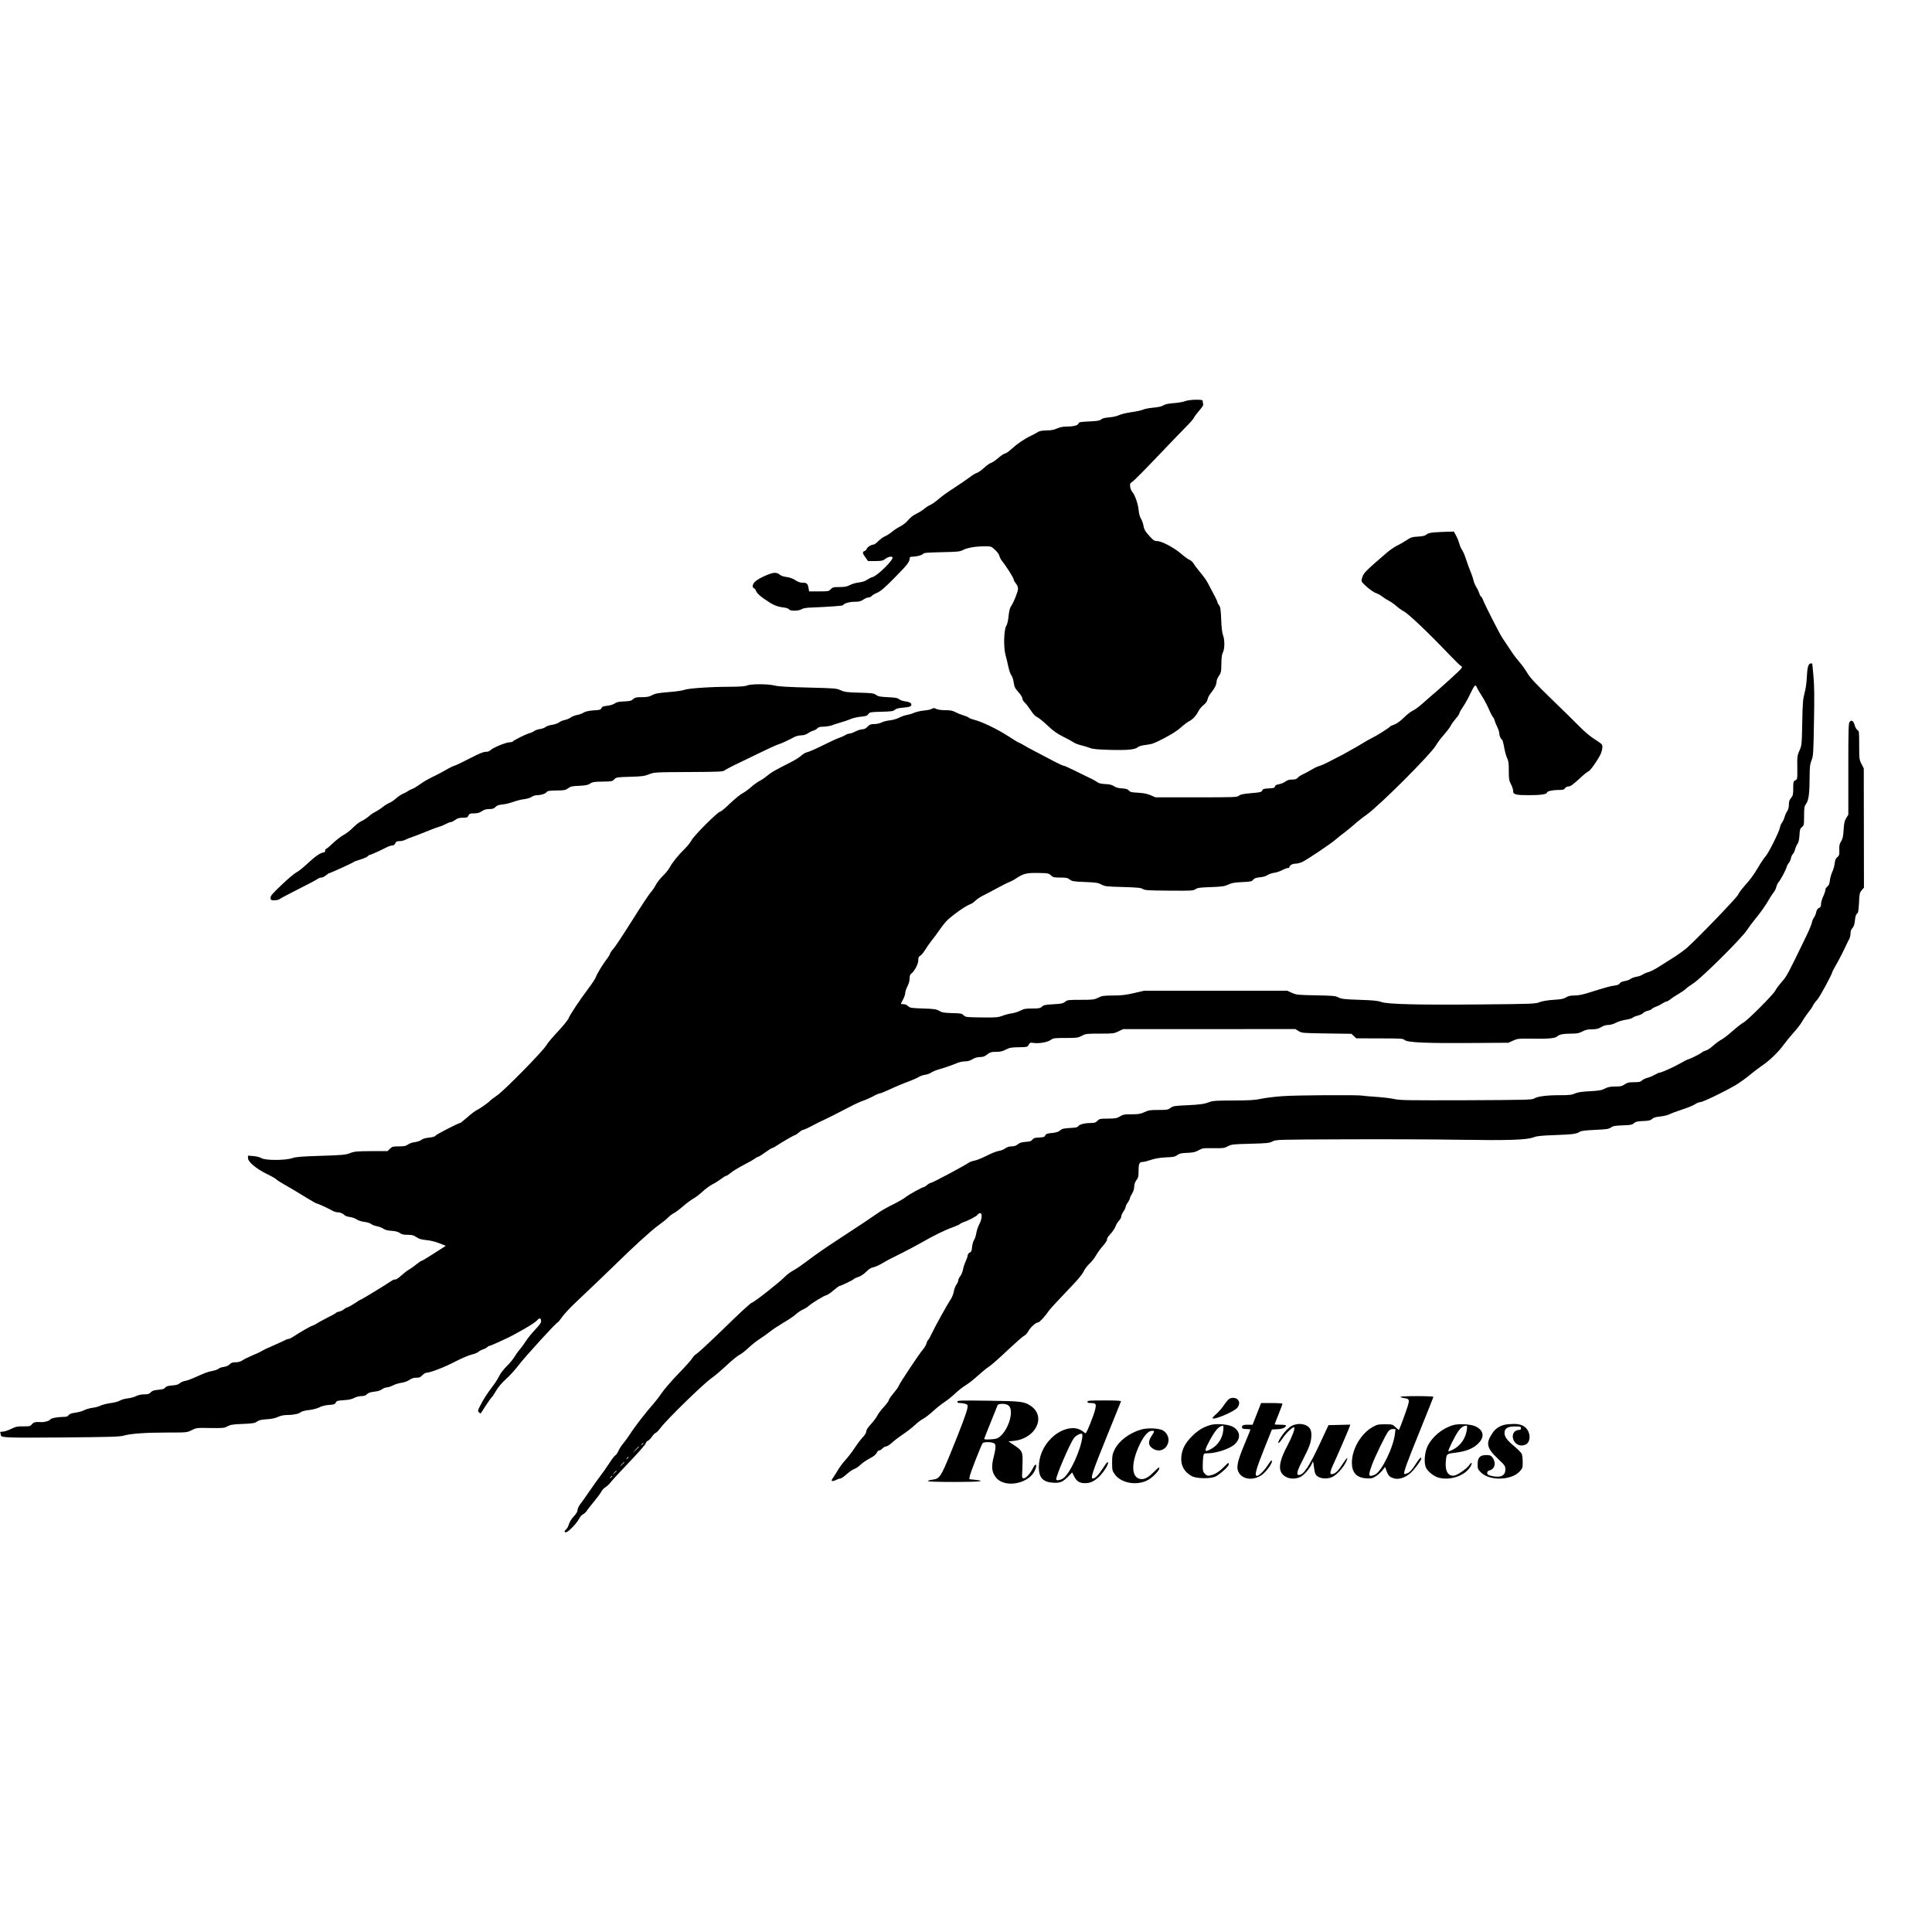<?xml version="1.0" standalone="no"?>
<!DOCTYPE svg PUBLIC "-//W3C//DTD SVG 20010904//EN"
 "http://www.w3.org/TR/2001/REC-SVG-20010904/DTD/svg10.dtd">
<svg version="1.0" xmlns="http://www.w3.org/2000/svg"
 width="2228pt" height="2228pt" viewBox="0 0 2228 2228"
 preserveAspectRatio="xMidYMid meet">
<g transform="translate(0,2228) scale(0.1,-0.1)"
fill="#000000" stroke="none">
<path d="M13665 17653 c-22 -8 -80 -19 -130 -22 -62 -5 -99 -13 -118 -25 -18
-13 -58 -22 -117 -27 -49 -5 -102 -15 -118 -23 -16 -8 -76 -21 -134 -29 -58
-8 -123 -24 -144 -35 -22 -11 -70 -22 -113 -25 -50 -4 -80 -12 -93 -24 -15
-14 -44 -19 -136 -23 -107 -5 -118 -7 -126 -26 -10 -23 -60 -33 -156 -34 -25
0 -65 -10 -90 -21 -32 -15 -67 -22 -121 -23 -56 -1 -83 -6 -105 -21 -16 -11
-50 -29 -76 -41 -74 -35 -158 -92 -221 -150 -32 -30 -67 -54 -77 -54 -10 0
-45 -23 -76 -50 -32 -28 -69 -53 -83 -57 -14 -3 -52 -30 -83 -58 -31 -29 -69
-56 -84 -59 -15 -4 -54 -28 -87 -54 -34 -25 -114 -80 -179 -122 -65 -41 -144
-98 -176 -127 -32 -28 -75 -58 -94 -66 -19 -8 -50 -28 -69 -44 -19 -17 -59
-42 -90 -57 -36 -16 -71 -44 -97 -75 -24 -28 -62 -58 -89 -71 -27 -13 -69 -40
-95 -62 -26 -21 -64 -46 -85 -54 -21 -9 -54 -34 -75 -55 -21 -21 -45 -39 -53
-39 -27 0 -73 -29 -80 -49 -3 -11 -15 -23 -26 -26 -26 -9 -24 -25 11 -73 l30
-42 83 0 c73 0 87 3 117 25 32 24 69 32 82 19 22 -21 -173 -215 -230 -229 -15
-3 -43 -18 -63 -31 -24 -17 -57 -27 -95 -31 -33 -4 -79 -17 -103 -30 -35 -18
-60 -23 -121 -23 -69 0 -79 -3 -100 -25 -22 -24 -29 -25 -136 -25 l-113 0 -7
38 c-9 52 -20 62 -68 62 -29 0 -54 9 -85 30 -30 19 -64 31 -100 36 -36 4 -64
14 -79 27 -16 15 -35 21 -62 21 -46 -2 -183 -64 -222 -101 -31 -29 -37 -68
-13 -77 9 -3 21 -19 26 -36 8 -20 36 -47 91 -86 98 -69 145 -90 220 -99 36 -4
61 -12 67 -22 12 -22 113 -20 147 2 17 11 53 17 117 19 185 7 352 19 357 26
15 22 75 40 134 40 53 0 72 5 102 25 20 14 47 25 59 25 12 0 29 7 36 16 7 9
37 27 66 39 40 18 86 57 194 167 148 149 179 188 179 226 0 18 6 22 33 22 49
1 110 17 122 33 8 12 52 15 215 19 187 4 209 6 247 26 48 25 146 42 251 42 71
0 73 -1 117 -41 24 -22 47 -53 50 -70 4 -16 17 -42 29 -57 45 -54 136 -197
136 -214 0 -9 11 -30 25 -46 15 -18 25 -42 25 -62 0 -33 -50 -157 -81 -202
-13 -17 -22 -56 -28 -112 -5 -53 -15 -96 -26 -113 -28 -42 -34 -246 -10 -333
10 -36 25 -100 34 -142 9 -42 25 -86 34 -96 10 -11 22 -47 27 -81 7 -53 15
-68 54 -112 26 -28 46 -61 46 -73 0 -13 12 -33 26 -47 15 -13 46 -54 70 -90
28 -43 54 -70 71 -77 16 -5 69 -48 118 -94 69 -66 112 -96 184 -133 52 -26
106 -55 120 -65 14 -11 53 -26 86 -34 33 -8 80 -22 105 -32 35 -13 89 -18 239
-22 200 -5 286 4 316 34 8 8 48 19 92 24 68 8 94 17 210 78 83 43 153 88 189
121 31 29 73 60 93 71 45 23 83 63 110 116 11 23 38 56 60 73 28 23 42 43 47
67 3 19 22 54 42 77 39 47 62 95 62 130 0 13 12 42 27 63 24 36 27 48 28 139
1 73 6 109 18 132 21 40 22 143 1 198 -10 26 -18 90 -21 180 -5 116 -9 144
-24 164 -11 13 -19 29 -19 35 0 11 -29 69 -110 220 -17 33 -58 90 -91 128 -32
38 -66 83 -74 99 -9 16 -30 35 -48 43 -17 7 -61 39 -96 70 -79 69 -225 146
-276 146 -32 0 -43 7 -83 51 -58 64 -69 83 -77 134 -4 22 -16 55 -28 74 -13
21 -23 61 -27 105 -8 72 -43 171 -74 205 -10 11 -20 37 -23 58 -4 34 -1 40 30
61 18 12 143 138 278 280 134 141 282 295 329 342 47 47 91 96 97 110 6 14 34
51 62 84 31 35 50 64 47 73 -3 8 -6 23 -6 34 0 17 -8 19 -82 19 -51 -1 -98 -7
-123 -17z"/>
<path d="M16549 16141 c-56 -4 -83 -11 -98 -25 -15 -14 -41 -20 -98 -24 -69
-4 -84 -9 -133 -42 -30 -20 -80 -49 -110 -63 -30 -15 -84 -52 -120 -83 -229
-197 -260 -228 -276 -270 -9 -23 -14 -48 -12 -56 5 -25 128 -127 164 -137 19
-5 51 -23 72 -39 20 -16 57 -39 80 -51 24 -13 63 -40 85 -60 23 -21 61 -48 84
-60 54 -27 284 -246 528 -502 61 -64 121 -123 134 -130 23 -14 21 -16 -130
-155 -85 -77 -178 -160 -208 -184 -30 -25 -82 -71 -117 -102 -34 -31 -80 -64
-101 -73 -21 -9 -67 -45 -103 -80 -42 -42 -81 -70 -110 -80 -24 -9 -47 -19
-50 -24 -7 -13 -157 -107 -209 -132 -25 -12 -67 -36 -95 -53 -44 -28 -86 -52
-246 -141 -14 -8 -38 -20 -55 -28 -16 -8 -64 -32 -105 -54 -41 -22 -89 -43
-107 -47 -17 -4 -57 -23 -90 -43 -32 -19 -76 -43 -98 -53 -22 -9 -49 -27 -59
-39 -14 -16 -31 -21 -66 -21 -33 0 -55 -7 -78 -24 -18 -13 -51 -26 -73 -30
-29 -5 -43 -12 -46 -26 -4 -16 -16 -20 -72 -22 -56 -3 -67 -6 -75 -24 -8 -19
-22 -22 -128 -31 -92 -8 -124 -15 -140 -29 -19 -18 -46 -19 -492 -19 l-471 0
-55 24 c-40 17 -80 25 -145 29 -76 4 -93 8 -106 25 -13 16 -32 22 -80 25 -43
3 -74 11 -94 26 -21 15 -49 22 -100 24 -48 3 -76 10 -90 21 -11 10 -56 35
-100 55 -44 21 -124 60 -178 87 -54 27 -104 49 -112 49 -8 0 -54 21 -102 46
-48 26 -144 76 -213 112 -69 35 -136 72 -150 82 -14 9 -34 20 -46 24 -11 3
-64 35 -117 70 -130 85 -309 172 -407 197 -25 6 -52 17 -60 24 -8 7 -34 18
-58 25 -23 6 -64 22 -89 35 -37 20 -61 25 -122 25 -47 0 -87 6 -104 15 -24 12
-32 12 -50 1 -12 -8 -53 -17 -92 -20 -38 -4 -88 -15 -111 -25 -23 -11 -61 -22
-85 -26 -24 -4 -65 -18 -91 -32 -25 -13 -73 -27 -105 -30 -32 -3 -75 -14 -95
-24 -21 -11 -58 -19 -86 -19 -41 0 -53 -5 -77 -30 -20 -21 -38 -30 -59 -30
-17 0 -53 -11 -80 -25 -27 -14 -59 -25 -70 -25 -12 0 -35 -8 -51 -19 -17 -10
-48 -24 -70 -31 -22 -7 -105 -45 -185 -85 -80 -40 -161 -75 -180 -79 -19 -3
-50 -22 -70 -40 -19 -19 -78 -55 -130 -81 -52 -26 -102 -51 -110 -56 -8 -5
-37 -21 -65 -35 -27 -15 -67 -42 -87 -60 -21 -18 -59 -44 -85 -58 -26 -13 -73
-47 -103 -74 -30 -27 -75 -59 -100 -72 -25 -13 -88 -65 -142 -116 -53 -52
-104 -94 -113 -94 -26 0 -303 -277 -330 -330 -13 -25 -49 -70 -80 -100 -70
-68 -146 -162 -173 -215 -11 -22 -46 -65 -77 -95 -31 -30 -68 -77 -82 -105
-14 -27 -40 -66 -58 -85 -18 -19 -115 -165 -215 -325 -100 -159 -197 -306
-215 -325 -18 -19 -36 -45 -40 -58 -3 -12 -22 -43 -42 -68 -47 -63 -107 -162
-121 -201 -6 -18 -44 -76 -85 -130 -101 -134 -216 -308 -230 -346 -6 -18 -60
-85 -121 -150 -61 -64 -121 -136 -134 -159 -34 -64 -493 -531 -574 -584 -37
-25 -70 -50 -74 -55 -10 -16 -117 -93 -154 -110 -19 -9 -69 -46 -110 -83 -41
-36 -78 -66 -83 -66 -19 0 -278 -133 -285 -147 -6 -10 -32 -18 -75 -22 -43 -5
-73 -13 -87 -26 -11 -10 -45 -22 -75 -26 -31 -4 -66 -16 -81 -28 -22 -17 -41
-21 -102 -21 -69 0 -78 -2 -105 -27 l-28 -28 -187 0 c-169 -1 -193 -3 -245
-23 -52 -20 -85 -23 -335 -31 -225 -7 -287 -12 -332 -27 -81 -27 -313 -27
-355 0 -17 11 -54 21 -92 24 l-63 5 0 -29 c0 -42 94 -121 211 -179 52 -25 103
-54 114 -64 11 -11 49 -36 85 -56 81 -46 148 -85 275 -164 54 -33 104 -61 111
-61 12 0 137 -58 184 -85 14 -8 38 -15 53 -15 30 0 63 -14 84 -36 7 -7 35 -16
61 -19 26 -4 60 -16 77 -28 17 -12 54 -24 88 -28 33 -4 67 -15 77 -24 11 -10
41 -21 67 -26 26 -5 60 -18 75 -29 19 -14 48 -21 94 -24 47 -3 75 -11 95 -25
21 -16 43 -21 91 -21 51 0 69 -5 100 -27 29 -20 57 -28 116 -34 46 -4 106 -19
150 -37 l73 -29 -134 -86 c-74 -48 -139 -87 -145 -87 -6 0 -36 -20 -65 -44
-30 -24 -68 -51 -85 -60 -16 -8 -54 -38 -85 -66 -32 -29 -61 -48 -69 -45 -8 3
-32 -7 -54 -23 -51 -36 -340 -212 -349 -212 -4 0 -32 -18 -63 -39 -32 -21 -68
-42 -82 -46 -14 -4 -34 -15 -45 -25 -11 -10 -35 -21 -52 -25 -18 -3 -35 -10
-38 -15 -3 -5 -51 -32 -108 -60 -56 -29 -109 -58 -117 -65 -8 -6 -29 -17 -47
-23 -31 -10 -147 -78 -223 -128 -19 -13 -42 -24 -50 -24 -9 0 -34 -9 -55 -21
-22 -11 -83 -38 -135 -61 -52 -22 -106 -48 -120 -57 -14 -10 -61 -32 -105 -50
-44 -18 -96 -43 -116 -57 -25 -17 -49 -24 -82 -24 -36 0 -51 -5 -69 -24 -15
-15 -39 -26 -66 -29 -24 -3 -51 -12 -61 -21 -10 -9 -42 -20 -72 -26 -52 -9
-85 -22 -214 -80 -33 -15 -78 -31 -100 -35 -22 -3 -50 -16 -62 -27 -15 -14
-40 -22 -88 -25 -50 -5 -69 -10 -80 -25 -10 -15 -29 -21 -79 -25 -51 -5 -70
-11 -87 -29 -18 -20 -33 -24 -76 -24 -34 0 -68 -7 -93 -20 -21 -11 -65 -23
-97 -26 -32 -4 -73 -15 -91 -26 -18 -11 -66 -24 -109 -29 -41 -6 -92 -18 -112
-28 -20 -11 -62 -22 -94 -26 -31 -4 -74 -16 -95 -27 -20 -11 -66 -24 -102 -29
-47 -6 -69 -15 -79 -29 -10 -15 -25 -20 -65 -20 -65 -1 -137 -15 -145 -28 -10
-17 -63 -33 -101 -32 -73 4 -90 0 -112 -25 -20 -23 -28 -25 -99 -24 -68 1 -87
-3 -142 -30 -35 -17 -78 -31 -96 -31 -26 0 -32 -3 -27 -16 3 -9 6 -19 6 -24 0
-30 63 -32 712 -27 552 5 661 8 704 21 74 23 257 36 509 36 219 0 220 0 275
27 54 27 59 28 214 25 148 -2 162 -1 200 20 34 18 63 23 176 27 117 5 139 9
165 28 23 16 49 22 111 26 54 3 98 12 130 27 33 15 68 22 109 22 70 0 133 14
156 34 9 8 51 19 92 23 45 5 94 18 119 31 27 14 68 25 111 28 59 4 70 8 79 27
9 20 19 23 92 28 56 3 93 11 121 26 22 12 58 21 82 21 31 0 49 6 65 22 16 16
40 24 84 29 41 4 72 14 90 28 14 11 39 21 54 21 14 0 48 11 73 24 26 13 71 27
100 30 30 4 67 18 89 33 26 18 50 25 79 25 34 -1 47 5 70 29 15 16 37 29 49
29 43 0 200 61 332 129 73 38 158 74 188 80 30 7 64 20 75 30 11 10 37 24 57
30 20 7 42 19 48 27 7 7 19 14 27 14 12 0 216 93 268 122 11 7 72 40 135 75
63 36 127 78 142 95 29 34 48 30 48 -9 0 -18 -20 -46 -69 -97 -37 -39 -85 -98
-106 -131 -21 -33 -52 -76 -70 -96 -18 -20 -45 -58 -61 -85 -16 -27 -56 -76
-90 -109 -37 -36 -73 -83 -88 -115 -15 -30 -48 -83 -74 -116 -61 -80 -103
-144 -143 -222 -30 -58 -31 -64 -16 -79 9 -9 18 -15 21 -12 2 2 29 43 59 91
31 47 61 89 66 93 6 3 29 37 51 75 26 45 67 93 116 137 42 37 107 110 146 161
71 94 434 492 449 492 5 0 26 26 48 58 21 31 86 101 142 155 195 185 412 392
483 462 197 194 410 388 486 442 47 34 99 75 115 93 17 17 47 41 68 51 21 11
71 49 111 84 40 34 91 72 114 84 23 12 70 48 104 80 35 32 86 69 113 83 28 13
72 41 98 61 27 20 54 37 61 37 7 0 30 15 52 34 21 18 88 59 149 91 60 31 121
66 134 76 13 11 29 19 35 19 6 0 42 22 80 50 38 27 73 50 79 50 6 0 27 10 46
23 77 51 209 127 219 127 6 0 27 14 45 30 19 17 40 30 47 30 11 0 59 22 135
63 17 9 41 21 55 28 59 26 262 128 350 175 52 28 120 59 150 69 30 10 82 33
116 51 33 19 69 34 78 34 9 0 63 22 119 48 56 27 149 66 207 87 58 22 115 47
127 56 13 9 44 20 69 24 26 4 59 15 73 26 14 10 49 25 76 33 85 25 178 57 223
77 23 10 64 19 90 19 32 0 59 8 87 25 27 16 55 24 86 25 36 0 55 7 84 30 33
26 46 30 102 30 49 0 75 6 112 26 43 22 64 26 149 27 97 2 100 2 115 29 14 24
20 26 51 21 62 -10 162 6 201 33 34 23 44 24 175 24 129 0 142 2 186 25 44 24
56 25 207 25 151 0 163 1 215 26 l54 26 993 0 993 1 38 -24 c37 -22 45 -23
323 -27 l286 -4 28 -26 28 -26 268 -1 c250 0 270 -1 290 -19 31 -28 250 -38
766 -34 l430 3 55 25 c52 23 64 24 210 22 183 -4 275 4 295 24 23 24 73 34
163 34 69 0 91 4 130 25 36 19 62 25 112 25 51 1 73 6 105 25 25 16 55 25 81
25 25 0 60 10 88 25 26 14 77 29 113 35 36 5 73 16 82 24 9 8 36 19 60 25 23
5 51 18 61 29 10 11 34 22 53 26 19 4 40 13 47 21 6 8 28 19 47 26 20 6 51 22
71 35 19 13 41 24 49 24 9 0 28 11 45 25 16 14 60 43 97 64 37 22 74 48 82 57
8 10 46 37 84 62 96 61 559 520 622 617 25 38 67 94 93 125 55 65 126 165 165
235 16 28 39 62 51 77 12 15 25 42 29 60 4 18 15 42 25 53 24 28 86 144 94
176 3 14 14 35 25 47 10 13 22 38 25 56 4 19 13 39 21 46 8 7 20 31 26 54 6
22 19 52 29 66 12 17 19 50 22 99 3 63 7 76 28 93 24 19 25 26 25 129 1 98 3
111 24 140 29 39 40 123 40 316 1 110 4 141 22 185 20 49 22 79 28 438 6 285
4 421 -5 525 -7 77 -13 143 -14 148 0 4 -7 7 -15 7 -30 0 -43 -43 -48 -155 -3
-67 -13 -141 -27 -190 -18 -69 -22 -115 -26 -340 -5 -254 -6 -261 -32 -320
-25 -56 -27 -69 -25 -196 1 -135 1 -137 -23 -148 -22 -10 -24 -16 -24 -92 0
-72 -3 -84 -25 -111 -19 -22 -25 -41 -25 -76 0 -30 -7 -58 -20 -77 -11 -16
-25 -48 -31 -70 -6 -21 -19 -50 -29 -62 -10 -13 -21 -39 -24 -59 -10 -50 -131
-293 -165 -329 -15 -16 -52 -70 -81 -120 -59 -99 -89 -140 -168 -229 -30 -33
-60 -76 -68 -94 -14 -34 -482 -519 -595 -617 -32 -27 -101 -77 -154 -110 -53
-33 -128 -81 -168 -106 -40 -26 -92 -52 -116 -59 -24 -6 -56 -20 -70 -30 -14
-10 -46 -21 -70 -24 -24 -4 -54 -15 -67 -25 -13 -10 -44 -22 -69 -25 -29 -5
-49 -14 -55 -26 -7 -13 -25 -21 -58 -25 -47 -5 -116 -25 -304 -84 -66 -21
-118 -31 -160 -31 -47 0 -72 -6 -98 -22 -28 -17 -58 -23 -145 -28 -71 -5 -128
-15 -160 -27 -47 -19 -83 -21 -670 -26 -722 -7 -1086 2 -1155 28 -35 14 -92
20 -250 25 -178 6 -211 10 -245 28 -36 18 -63 20 -260 24 -208 4 -223 5 -275
28 l-55 25 -825 0 -825 0 -117 -27 c-94 -22 -142 -28 -240 -28 -110 -1 -128
-3 -173 -25 -46 -23 -61 -25 -201 -25 -142 0 -153 -1 -180 -22 -24 -20 -45
-24 -136 -29 -92 -5 -111 -9 -131 -27 -20 -19 -35 -22 -114 -22 -76 0 -97 -4
-136 -25 -26 -13 -70 -27 -99 -31 -29 -4 -78 -16 -108 -28 -50 -19 -73 -21
-239 -19 -177 2 -184 3 -208 25 -22 21 -35 23 -133 25 -92 3 -115 6 -147 25
-34 20 -56 24 -188 28 -139 5 -152 7 -173 28 -13 13 -34 22 -52 22 -16 0 -30
2 -30 4 0 3 11 26 25 52 14 26 25 60 25 75 0 15 11 49 25 75 15 29 25 63 25
90 0 30 5 47 19 56 36 26 81 110 81 153 0 33 5 44 23 54 13 7 37 36 55 66 18
29 52 77 75 107 24 29 62 80 84 113 22 33 59 81 82 107 49 55 222 180 272 197
20 6 49 25 65 42 16 17 58 45 94 63 36 18 111 57 167 88 57 31 117 61 134 67
18 6 55 26 83 45 80 53 117 61 250 59 113 -2 121 -4 146 -28 23 -22 34 -25
107 -25 68 0 85 -3 109 -22 26 -21 43 -24 175 -29 128 -5 152 -9 190 -29 41
-22 59 -24 249 -29 169 -5 209 -9 230 -23 22 -15 61 -17 302 -19 257 -2 278
-1 305 17 23 16 53 20 178 24 129 5 157 9 200 29 39 19 73 25 160 29 98 4 111
7 127 27 13 17 31 23 77 28 36 3 70 13 87 25 16 11 51 23 77 27 27 3 69 17 94
31 25 13 54 24 64 24 11 0 19 4 19 9 0 21 34 41 68 41 20 0 55 9 78 19 55 25
328 208 389 261 26 23 72 60 102 81 29 22 80 64 114 94 34 31 96 80 138 109
150 106 743 699 802 802 16 29 57 83 90 120 34 38 69 85 80 106 10 20 37 57
59 83 22 25 40 52 40 60 0 8 20 42 44 77 24 35 61 103 83 150 46 97 59 110 73
74 5 -14 30 -57 55 -95 25 -38 62 -107 82 -152 19 -46 42 -89 49 -97 8 -7 17
-25 20 -40 4 -15 17 -48 30 -74 13 -26 24 -59 24 -73 0 -28 16 -66 33 -76 5
-4 16 -44 24 -90 8 -46 23 -101 34 -122 15 -30 19 -58 19 -146 0 -96 3 -113
25 -155 14 -26 25 -60 25 -77 0 -42 27 -49 189 -49 128 0 201 11 201 30 0 15
63 30 129 30 55 0 68 3 79 20 7 11 23 20 36 20 27 0 56 21 148 106 36 34 76
65 87 69 23 7 127 159 147 215 7 19 13 49 13 65 1 32 5 28 -124 114 -33 23
-94 76 -135 118 -42 43 -186 185 -322 316 -193 187 -254 253 -284 305 -22 37
-61 93 -89 124 -27 31 -68 84 -90 118 -55 83 -75 113 -112 168 -32 48 -201
380 -223 440 -7 17 -16 32 -20 32 -5 0 -14 17 -20 38 -7 20 -22 53 -35 72 -12
20 -26 51 -30 70 -4 19 -17 60 -29 90 -26 63 -40 102 -67 183 -10 31 -27 69
-38 85 -11 15 -25 47 -31 72 -7 25 -23 66 -38 93 l-25 47 -71 -2 c-39 -1 -105
-4 -147 -7z"/>
<path d="M8615 14375 c-22 -10 -78 -14 -200 -15 -223 0 -481 -18 -525 -36 -19
-7 -93 -19 -165 -24 -148 -13 -167 -16 -215 -42 -25 -13 -56 -18 -109 -18 -64
0 -78 -3 -99 -22 -19 -19 -37 -24 -105 -27 -61 -2 -87 -8 -108 -23 -16 -12
-51 -23 -86 -27 -46 -5 -60 -10 -67 -27 -8 -19 -20 -22 -90 -26 -56 -4 -92
-12 -116 -26 -19 -11 -53 -24 -75 -27 -22 -4 -56 -17 -75 -30 -19 -13 -51 -26
-71 -29 -21 -4 -49 -16 -63 -27 -15 -12 -51 -24 -81 -28 -30 -4 -63 -16 -74
-25 -11 -10 -39 -20 -63 -23 -24 -3 -55 -14 -69 -24 -14 -10 -38 -21 -55 -25
-37 -9 -180 -80 -189 -94 -3 -5 -21 -10 -38 -10 -41 0 -194 -63 -219 -90 -12
-13 -32 -20 -57 -20 -27 0 -76 -20 -182 -75 -79 -41 -158 -79 -175 -84 -18 -5
-60 -25 -95 -46 -34 -20 -90 -50 -123 -66 -97 -47 -140 -72 -192 -110 -27 -19
-65 -42 -84 -49 -19 -7 -42 -19 -50 -26 -8 -6 -33 -19 -54 -28 -21 -9 -57 -33
-80 -54 -23 -21 -57 -44 -76 -51 -19 -8 -55 -30 -80 -50 -24 -20 -61 -43 -81
-53 -20 -9 -54 -32 -76 -52 -22 -19 -59 -44 -84 -55 -24 -10 -69 -45 -99 -76
-30 -31 -77 -68 -105 -82 -27 -14 -83 -57 -123 -94 -39 -38 -77 -69 -82 -69
-6 0 -10 -9 -10 -20 0 -11 -7 -20 -15 -20 -34 0 -98 -43 -185 -125 -50 -47
-110 -95 -133 -106 -23 -12 -99 -76 -169 -143 -104 -98 -128 -126 -128 -148 0
-30 8 -33 65 -29 17 2 37 9 45 16 8 7 103 57 210 111 107 54 206 106 219 116
13 10 34 18 47 18 12 0 36 11 52 25 17 14 33 25 37 25 12 0 279 122 285 130 3
4 37 17 76 28 39 12 77 29 84 37 7 8 16 15 21 15 11 0 129 53 190 85 26 14 58
25 71 25 17 0 29 8 36 25 9 20 19 25 49 25 21 0 52 7 68 16 17 9 55 25 85 34
30 10 104 39 165 64 60 25 123 48 139 52 16 3 49 17 74 30 25 13 52 24 62 24
9 0 31 11 50 25 26 19 46 25 87 25 47 0 55 3 65 25 10 22 17 25 64 25 40 0 62
6 90 25 27 18 50 25 86 25 38 0 54 5 71 23 16 18 37 25 82 30 33 3 90 17 125
30 36 13 91 27 124 31 33 4 71 15 86 26 16 11 43 20 62 20 47 0 98 16 112 36
10 13 32 17 113 18 91 1 105 4 135 26 28 21 46 25 128 28 77 4 101 9 125 26
25 17 46 21 120 22 134 2 134 2 160 28 23 23 31 24 182 28 136 4 166 8 218 29
59 23 65 24 454 26 368 2 397 3 420 21 14 10 58 33 96 52 39 18 165 79 281
136 116 57 224 106 240 110 27 7 105 42 185 85 20 10 55 19 78 19 27 0 54 8
79 24 20 14 49 28 64 31 14 4 34 15 44 26 13 14 31 19 73 19 31 1 74 8 96 16
22 9 69 24 105 34 36 10 85 27 110 38 25 11 77 23 117 27 60 6 74 11 87 30 15
22 22 24 150 27 115 3 137 6 155 22 15 14 43 21 94 25 77 7 97 14 97 36 0 19
-25 31 -78 38 -24 3 -53 14 -64 24 -16 14 -42 19 -128 23 -90 4 -113 9 -137
26 -26 19 -46 22 -193 26 -146 4 -171 7 -215 28 -48 22 -65 23 -375 31 -237 6
-341 12 -385 23 -77 20 -277 20 -320 1z"/>
<path d="M21329 13954 c-12 -14 -14 -106 -14 -543 l0 -526 -24 -39 c-20 -31
-25 -57 -30 -135 -5 -76 -11 -104 -29 -133 -19 -30 -23 -49 -21 -99 2 -55 0
-64 -23 -84 -19 -16 -26 -34 -30 -71 -3 -27 -15 -71 -28 -99 -13 -27 -25 -72
-28 -100 -4 -36 -11 -54 -28 -68 -13 -10 -24 -28 -24 -40 0 -12 -11 -46 -25
-75 -14 -30 -25 -69 -25 -88 0 -27 -5 -37 -24 -45 -16 -8 -26 -23 -31 -47 -4
-20 -15 -48 -26 -63 -11 -15 -22 -42 -25 -61 -3 -18 -32 -87 -64 -153 -213
-441 -223 -460 -280 -525 -32 -36 -67 -83 -78 -105 -24 -47 -323 -346 -369
-369 -17 -8 -72 -51 -122 -95 -49 -44 -109 -90 -131 -101 -22 -11 -64 -42 -94
-69 -29 -26 -66 -51 -82 -55 -16 -4 -36 -13 -44 -20 -20 -18 -129 -73 -160
-82 -14 -3 -54 -24 -90 -45 -71 -41 -220 -109 -242 -109 -7 0 -33 -12 -57 -25
-24 -14 -63 -30 -87 -36 -23 -6 -50 -20 -60 -30 -14 -15 -31 -19 -89 -19 -61
0 -78 -4 -109 -25 -31 -21 -49 -25 -110 -25 -57 0 -82 -5 -117 -23 -37 -20
-65 -25 -173 -31 -95 -5 -141 -12 -174 -26 -37 -17 -67 -20 -180 -20 -150 0
-254 -14 -292 -39 -23 -14 -99 -16 -782 -19 -669 -2 -765 -1 -830 14 -40 9
-134 20 -208 25 -74 5 -146 11 -159 14 -42 10 -761 6 -921 -6 -85 -6 -195 -19
-245 -30 -74 -16 -132 -19 -320 -20 -182 0 -238 -3 -270 -15 -67 -26 -114 -33
-273 -40 -138 -6 -155 -9 -184 -31 -29 -21 -42 -23 -139 -23 -93 0 -114 -3
-161 -25 -45 -21 -68 -25 -148 -25 -83 0 -100 -3 -135 -25 -35 -21 -52 -24
-138 -25 -91 0 -99 -2 -121 -25 -19 -20 -33 -25 -72 -25 -74 -1 -133 -15 -148
-36 -10 -14 -30 -19 -82 -21 -91 -5 -106 -9 -133 -32 -15 -14 -45 -22 -90 -27
-56 -5 -69 -10 -77 -28 -8 -18 -19 -21 -71 -24 -50 -2 -65 -7 -77 -24 -12 -17
-29 -23 -78 -26 -47 -4 -70 -11 -91 -28 -20 -17 -41 -24 -71 -24 -29 0 -52 -8
-74 -24 -18 -13 -52 -26 -76 -29 -24 -4 -86 -28 -138 -55 -53 -27 -115 -52
-138 -56 -24 -4 -55 -15 -69 -25 -49 -34 -418 -231 -434 -231 -8 0 -29 -11
-45 -25 -17 -14 -34 -25 -39 -25 -18 0 -168 -83 -208 -115 -22 -18 -87 -55
-145 -84 -58 -28 -127 -67 -155 -86 -108 -74 -142 -97 -189 -128 -27 -18 -79
-52 -117 -77 -37 -25 -89 -58 -114 -75 -186 -121 -325 -216 -415 -286 -58 -44
-130 -94 -160 -109 -30 -16 -73 -47 -95 -70 -60 -63 -356 -296 -385 -303 -15
-4 -145 -123 -310 -285 -157 -153 -302 -288 -323 -301 -21 -13 -45 -37 -53
-53 -9 -17 -80 -97 -159 -178 -79 -81 -166 -183 -195 -225 -28 -42 -73 -100
-98 -128 -72 -79 -212 -260 -259 -334 -23 -36 -60 -87 -82 -114 -23 -26 -50
-68 -60 -92 -11 -24 -26 -47 -35 -50 -9 -4 -41 -46 -72 -94 -31 -48 -78 -115
-104 -148 -25 -33 -82 -112 -125 -175 -43 -63 -91 -131 -107 -151 -15 -20 -28
-49 -28 -63 0 -18 -15 -43 -44 -74 -26 -28 -48 -64 -55 -88 -6 -22 -20 -49
-31 -59 -25 -22 -26 -35 -2 -35 24 0 125 105 150 156 11 22 32 45 46 52 14 6
33 24 42 39 10 15 48 64 85 108 36 44 74 95 83 113 9 18 31 42 49 52 18 11 45
37 60 57 15 21 111 124 212 230 101 105 187 203 191 217 3 14 15 28 25 31 11
4 31 24 46 45 14 22 33 42 43 45 10 3 37 31 61 63 73 97 495 508 586 571 32
21 108 86 169 143 62 58 129 113 150 123 22 10 68 46 104 80 36 35 97 83 135
107 39 25 90 62 115 82 25 21 95 67 155 103 61 35 126 80 145 98 19 19 53 41
75 51 21 9 56 30 76 48 45 38 170 113 202 121 12 3 49 28 81 56 32 27 62 49
67 49 15 0 157 69 164 79 3 5 27 17 53 25 30 10 64 33 91 60 29 30 55 46 80
51 20 3 65 23 101 44 66 39 90 52 242 127 48 24 139 72 201 107 156 89 279
150 367 181 41 15 82 33 90 40 8 8 26 17 38 21 54 16 154 69 165 86 7 11 20
19 29 19 28 0 23 -67 -8 -126 -14 -26 -30 -73 -35 -102 -4 -30 -16 -66 -26
-81 -10 -14 -20 -51 -23 -81 -4 -45 -9 -57 -27 -65 -13 -5 -23 -19 -23 -30 0
-11 -11 -43 -24 -71 -13 -28 -27 -71 -31 -95 -4 -24 -18 -58 -31 -75 -13 -17
-24 -40 -24 -51 0 -11 -9 -32 -20 -46 -11 -14 -25 -49 -30 -78 -6 -30 -21 -70
-35 -91 -48 -72 -184 -319 -229 -414 -13 -28 -28 -54 -34 -58 -6 -3 -13 -20
-17 -36 -4 -17 -23 -49 -42 -73 -47 -54 -270 -391 -279 -419 -3 -12 -31 -50
-60 -85 -30 -35 -54 -70 -54 -79 0 -9 -25 -43 -55 -76 -31 -33 -65 -78 -77
-101 -11 -23 -45 -68 -74 -100 -35 -38 -54 -67 -54 -83 0 -16 -16 -43 -44 -72
-24 -26 -65 -81 -92 -122 -26 -41 -73 -102 -104 -136 -30 -33 -67 -83 -83
-110 -15 -27 -39 -64 -52 -83 -14 -19 -25 -38 -25 -42 0 -13 24 -11 56 6 16 8
37 15 46 15 9 0 40 22 70 48 29 27 69 54 88 61 19 6 52 28 72 48 21 21 68 53
105 73 47 24 73 45 83 66 9 17 21 29 27 27 6 -2 23 7 37 21 14 15 34 26 46 26
11 0 42 20 69 45 26 24 83 67 126 96 43 28 103 75 134 104 31 29 74 62 96 73
22 11 72 49 110 84 39 36 99 84 135 108 36 23 92 69 125 100 33 32 86 74 118
93 32 19 98 70 145 114 48 43 105 90 127 103 22 13 117 96 210 185 94 88 182
166 197 172 15 7 36 30 47 52 23 43 86 101 113 101 16 0 80 70 128 140 14 19
103 116 198 215 126 130 180 194 197 230 12 28 43 68 68 91 25 23 59 66 76 96
17 31 54 81 82 113 29 33 48 63 45 72 -4 8 13 34 39 62 25 26 51 66 59 88 8
22 26 52 40 66 14 14 26 36 26 47 0 12 11 38 25 58 14 20 25 44 25 52 0 8 11
32 25 52 14 20 25 43 25 50 0 7 11 31 25 53 15 25 24 55 25 81 0 27 8 51 25
74 22 29 25 45 25 110 0 82 9 100 48 100 13 0 56 11 95 24 51 17 102 25 173
29 85 3 105 7 131 27 26 18 46 23 115 25 68 3 91 8 129 29 44 25 54 26 170 25
114 -2 128 0 169 22 42 22 58 24 260 29 193 5 219 8 255 27 40 21 49 21 825
24 432 2 1030 0 1330 -5 578 -9 779 -2 861 30 33 13 94 19 244 24 207 8 244
13 283 38 17 11 67 17 176 22 132 6 158 10 182 27 24 17 48 22 136 25 92 3
110 6 130 25 19 17 38 22 105 25 66 2 86 7 105 24 17 16 42 23 92 28 39 4 86
15 105 25 20 10 86 35 148 55 62 20 129 47 149 61 20 14 48 25 62 25 29 0 271
117 402 193 47 28 122 81 167 119 46 38 110 87 143 109 84 56 193 161 248 239
26 36 77 99 114 140 38 41 83 99 100 130 17 30 48 75 68 100 21 25 46 61 55
80 9 19 32 51 51 70 28 30 174 299 174 321 0 4 18 38 40 76 38 65 90 167 125
243 8 19 22 46 30 60 8 14 15 43 15 64 0 27 7 47 22 63 16 17 24 42 29 89 4
44 12 69 24 78 14 10 18 34 23 125 4 103 7 116 31 144 l26 31 -1 687 -1 687
-27 53 c-25 51 -26 60 -26 216 0 150 -1 163 -19 173 -11 6 -26 31 -33 57 -15
51 -36 65 -59 37z m-13909 -8318 c0 -2 -8 -10 -17 -17 -16 -13 -17 -12 -4 4
13 16 21 21 21 13z m-50 -39 c0 -2 -17 -19 -37 -38 l-38 -34 34 38 c33 34 41
42 41 34z m-120 -121 c0 -2 -8 -10 -17 -17 -16 -13 -17 -12 -4 4 13 16 21 21
21 13z m-50 -59 c0 -2 -12 -14 -27 -28 l-28 -24 24 28 c23 25 31 32 31 24z
m-90 -100 c0 -2 -10 -12 -22 -23 l-23 -19 19 23 c18 21 26 27 26 19z m-50 -61
c0 -2 -8 -10 -17 -17 -16 -13 -17 -12 -4 4 13 16 21 21 21 13z"/>
<path d="M16150 6171 c0 -4 19 -11 41 -14 62 -8 66 -17 42 -95 -18 -60 -92
-260 -100 -271 -2 -3 -19 11 -39 30 -35 33 -37 34 -122 34 -78 0 -93 -3 -140
-30 -136 -75 -242 -256 -242 -413 0 -114 54 -173 165 -180 55 -4 70 -1 107 21
24 14 58 44 77 67 l34 43 18 -49 c21 -55 37 -70 90 -84 52 -14 125 10 183 61
46 41 126 148 126 168 0 27 -21 5 -68 -69 -36 -57 -61 -85 -86 -97 -20 -9 -38
-14 -41 -11 -13 13 29 128 179 497 86 212 156 388 156 393 0 4 -85 8 -190 8
-104 0 -190 -4 -190 -9z m-63 -423 c-17 -158 -156 -442 -232 -474 -75 -31 -80
-16 -34 111 36 99 157 347 189 388 15 19 31 27 52 27 l31 0 -6 -52z"/>
<path d="M14158 6133 c-14 -16 -39 -49 -56 -75 -18 -25 -53 -64 -79 -87 -26
-22 -44 -43 -40 -47 20 -21 251 78 286 122 43 54 16 114 -50 114 -26 0 -42 -8
-61 -27z"/>
<path d="M11040 6116 c0 -12 10 -16 34 -16 19 0 47 -5 62 -10 24 -10 26 -14
20 -49 -8 -49 -72 -221 -197 -526 -111 -270 -123 -288 -207 -299 -29 -4 -52
-11 -52 -16 0 -6 116 -10 305 -10 292 0 382 9 239 25 l-66 7 5 33 c6 38 133
363 149 382 12 15 86 17 122 3 22 -8 26 -16 26 -47 0 -21 -9 -71 -20 -112 -31
-117 -23 -184 31 -246 105 -120 381 -63 445 92 30 72 7 87 -26 18 -29 -60 -84
-118 -107 -113 -14 3 -18 12 -16 43 2 22 4 86 5 142 4 121 -4 135 -100 199
l-62 41 62 7 c254 26 376 280 195 403 -76 51 -110 55 -494 60 -317 4 -353 3
-353 -11z m590 -44 c68 -55 4 -278 -105 -364 -23 -18 -45 -24 -104 -27 -68 -3
-74 -2 -68 15 3 11 37 96 75 189 38 94 72 178 75 188 9 24 96 24 127 -1z"/>
<path d="M12540 6115 c0 -11 11 -15 38 -15 59 0 66 -9 53 -68 -5 -27 -32 -104
-59 -171 -43 -104 -51 -119 -63 -105 -7 8 -31 25 -53 36 -90 46 -232 4 -335
-100 -91 -90 -141 -209 -141 -334 0 -120 48 -170 167 -177 82 -4 109 8 178 78
l39 41 21 -42 c29 -60 65 -83 128 -82 57 0 98 18 153 66 50 44 116 144 112
170 -2 17 -15 4 -57 -61 -55 -84 -92 -121 -119 -121 -29 0 -4 75 158 475 89
220 164 406 167 413 4 9 -38 12 -191 12 -168 0 -196 -2 -196 -15z m-58 -401
c-16 -155 -147 -437 -224 -484 -36 -22 -78 -27 -78 -9 0 44 155 404 203 473
20 28 73 58 92 52 6 -1 9 -16 7 -32z"/>
<path d="M14494 5975 l-49 -125 -56 0 c-43 0 -58 -4 -63 -16 -10 -26 2 -34 50
-34 24 0 44 -3 44 -6 0 -4 -32 -83 -72 -178 -82 -197 -95 -266 -59 -323 50
-80 175 -88 269 -17 48 37 114 129 110 154 -2 17 -11 9 -45 -43 -45 -69 -104
-127 -128 -127 -31 0 -12 71 79 300 l94 235 63 3 c60 3 99 20 99 44 0 4 -29 8
-65 8 -36 0 -65 2 -65 5 0 3 20 56 45 117 25 62 45 116 45 120 0 4 -56 8 -123
8 l-124 0 -49 -125z"/>
<path d="M13960 5847 c-82 -23 -144 -61 -213 -129 -78 -77 -116 -150 -124
-237 -9 -99 33 -177 121 -224 56 -30 222 -32 276 -3 56 30 150 116 150 137 0
10 -2 19 -4 19 -3 0 -29 -24 -58 -53 -54 -54 -102 -82 -157 -93 -23 -5 -35 -1
-55 19 -23 23 -26 34 -26 94 0 37 3 85 6 106 6 35 8 37 46 37 102 0 259 51
316 104 81 73 63 169 -40 211 -56 22 -180 29 -238 12z m147 -61 c-10 -97 -65
-178 -150 -221 -70 -35 -72 -20 -11 95 66 124 111 176 158 179 5 1 6 -23 3
-53z"/>
<path d="M14904 5841 c-43 -20 -100 -80 -141 -148 -43 -74 -19 -71 30 3 41 62
119 135 132 123 12 -12 -23 -105 -80 -213 -78 -147 -101 -241 -72 -301 35 -72
142 -99 227 -55 41 21 109 102 131 155 12 30 12 29 20 -33 11 -88 17 -101 52
-123 42 -25 116 -25 166 1 48 24 119 102 150 164 38 77 16 64 -40 -23 -49 -78
-86 -111 -124 -111 -13 0 -15 6 -10 33 4 17 15 48 25 67 25 50 186 420 194
448 l8 23 -126 -3 -126 -3 -93 -200 c-129 -276 -194 -375 -248 -375 -33 0 -22
45 39 163 32 61 69 139 81 172 29 77 32 162 8 199 -36 55 -127 71 -203 37z"/>
<path d="M16760 5846 c-125 -36 -242 -132 -296 -241 -37 -77 -46 -199 -17
-255 22 -42 90 -96 141 -110 136 -38 311 23 371 130 24 43 12 56 -15 15 -25
-38 -131 -113 -170 -121 -72 -13 -111 49 -101 160 9 93 6 90 110 103 114 14
194 44 252 95 92 81 81 167 -29 213 -52 22 -189 28 -246 11z m156 -52 c-13
-100 -74 -187 -159 -230 -27 -14 -51 -23 -54 -20 -8 8 79 184 116 234 30 41
58 60 90 61 11 1 12 -9 7 -45z"/>
<path d="M17353 5850 c-60 -14 -108 -46 -140 -94 -81 -119 -70 -173 58 -295
85 -81 89 -87 89 -127 0 -74 -58 -100 -166 -73 -35 9 -44 16 -44 33 0 16 9 24
33 31 59 18 72 91 26 150 -17 21 -29 25 -70 25 -72 0 -99 -29 -99 -106 0 -52
3 -59 38 -94 99 -99 347 -94 445 9 35 39 37 43 37 110 0 39 -5 82 -12 96 -6
13 -45 53 -86 87 -83 69 -112 108 -112 155 0 51 37 73 121 73 62 0 69 -2 69
-20 0 -14 -7 -20 -21 -20 -55 0 -87 -49 -69 -106 21 -63 84 -90 143 -63 48 22
61 97 28 159 -28 54 -82 80 -166 79 -38 -1 -84 -4 -102 -9z"/>
<path d="M13162 5795 c-136 -38 -259 -131 -309 -233 -24 -50 -28 -69 -28 -149
0 -85 2 -94 30 -134 70 -100 243 -134 371 -73 69 33 160 131 141 151 -3 3 -32
-22 -64 -55 -70 -71 -122 -93 -173 -72 -87 36 -81 198 15 396 47 98 98 154
140 154 32 0 31 -5 -5 -60 -36 -54 -39 -98 -7 -128 76 -72 182 -39 201 63 9
48 -18 103 -63 129 -45 26 -175 32 -249 11z"/>
</g>
</svg>
